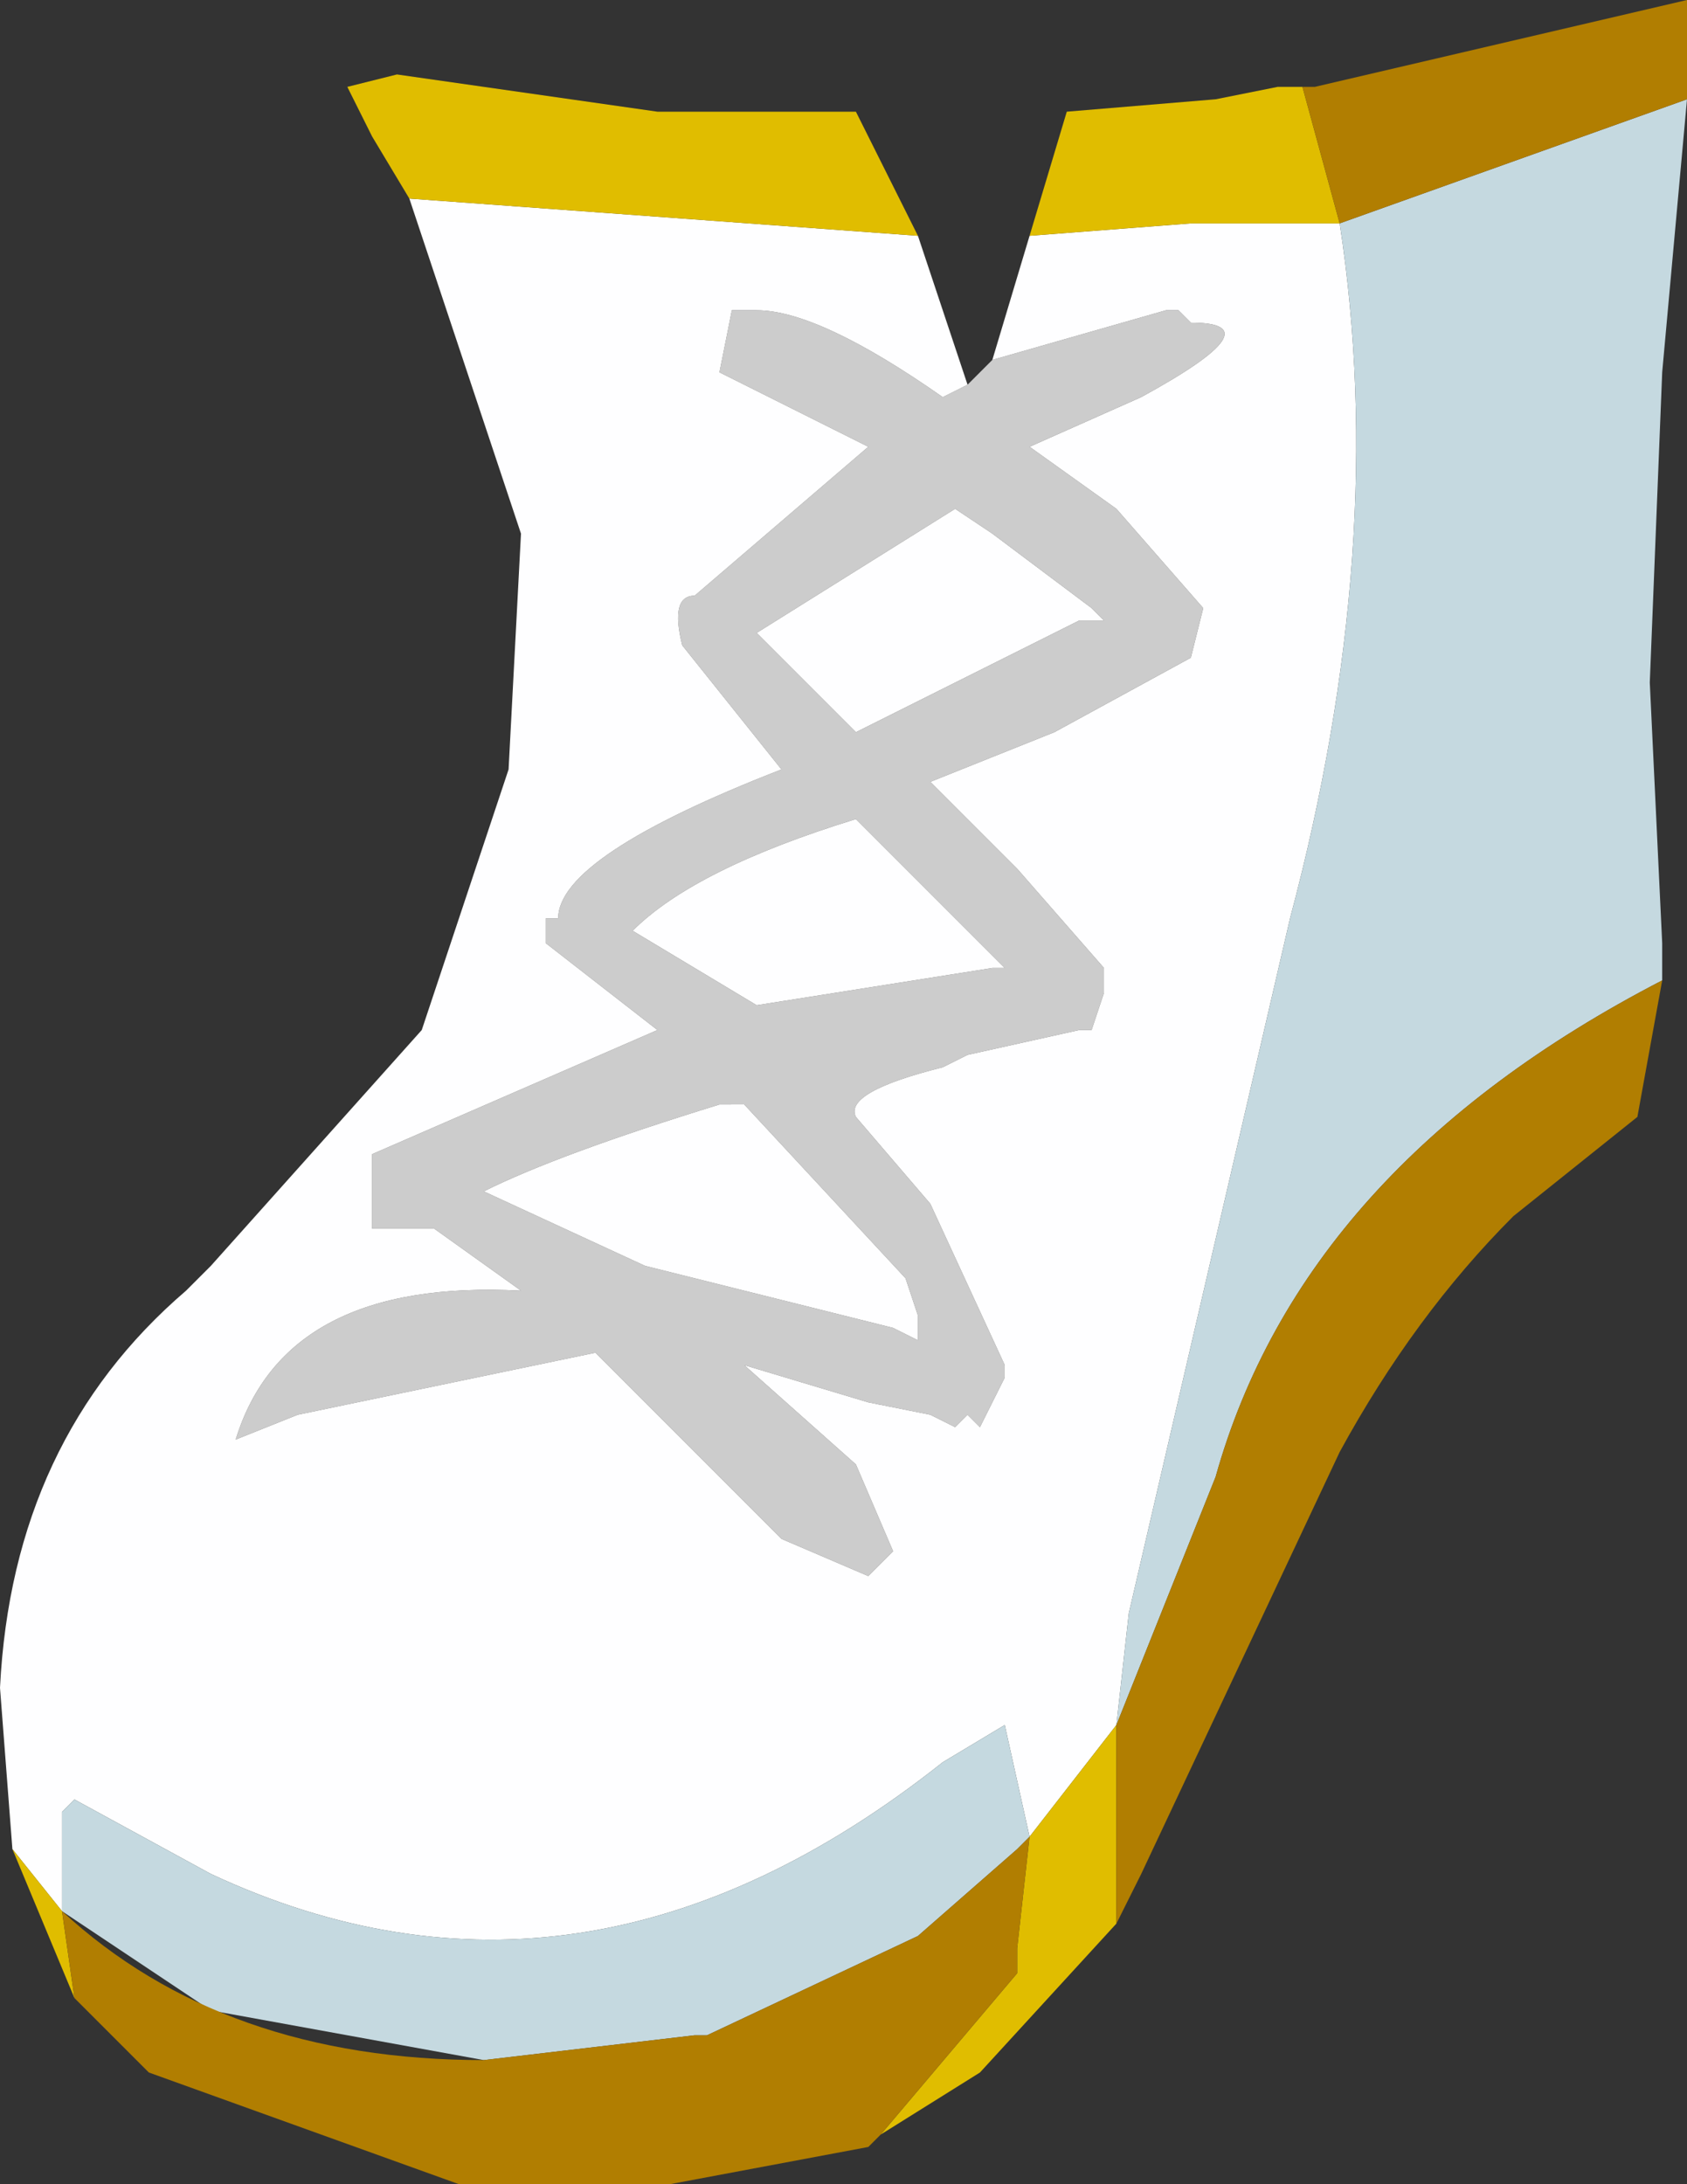 <svg xmlns="http://www.w3.org/2000/svg" xmlns:ffdec="https://www.free-decompiler.com/flash" xmlns:xlink="http://www.w3.org/1999/xlink" ffdec:objectType="frame" width="6.8" height="8.8"><rect width="100%" height="100%" fill="#333333" stroke="none"/><use ffdec:characterId="1" xlink:href="#a" width="6.8" height="8.8"/><defs><g id="a" fill-rule="evenodd"><path fill="#ccc" d="m3.9 1.55.1-.1.7-.2h.05l.05.05q.35 0-.2.3l-.45.2.35.25.35.4-.05.2-.55.3-.5.2.35.35.35.4V4l-.05.15h-.05l-.45.1-.1.05q-.4.1-.35.2l.3.35.3.65v.05l-.1.2-.05-.05-.05.05-.1-.05-.25-.05L3 5.5l.45.4.15.35-.1.1-.35-.15-.75-.75-1.2.25-.25.1q.2-.65 1.15-.6l-.35-.25H1.5v-.3l1.15-.5-.45-.35v-.1h.05q0-.25.9-.6l-.4-.5q-.05-.2.05-.2l.7-.6-.6-.3.05-.25h.1q.25 0 .75.35zm-.05.5-.8.5.4.4.9-.45h.1l-.05-.05-.4-.3zm.2 1.85-.6-.6q-.65.2-.9.45l.5.3L4 3.9zM3.7 5.3l-.05-.15-.65-.7h-.1q-.65.2-.95.35l.65.3 1 .25.1.05z"/><path fill="#fefeff" d="m4.5 6.95-.35.45-.1-.45-.25.15Q2.35 8.25.85 7.55l-.55-.3-.05.05v.4l-.2-.25L0 6.8q.05-1 .75-1.6l.1-.1.85-.95.35-1.05.05-.95L1.65.8 3.7.95l.2.6-.1.05q-.5-.35-.75-.35h-.1l-.05.25.6.3-.7.6q-.1 0-.05.2l.4.5q-.9.35-.9.6H2.2v.1l.45.35-1.15.5v.3h.25l.35.25q-.95-.05-1.15.6l.25-.1 1.2-.25.75.75.35.15.1-.1-.15-.35L3 5.5l.5.15.25.05.1.05.05-.05.05.05.1-.2V5.5l-.3-.65-.3-.35q-.05-.1.35-.2l.1-.05.45-.1h.05L4.45 4v-.1l-.35-.4-.35-.35.5-.2.55-.3.05-.2-.35-.4-.35-.25.45-.2q.55-.3.2-.3l-.05-.05H4.7l-.7.2.15-.5L4.8.9h.6q.2 1.3-.2 2.8l-.65 2.8zM3.7 5.3v.1l-.1-.05-1-.25-.65-.3q.3-.15.95-.35H3l.65.7zm.35-1.4H4l-.95.15-.5-.3q.25-.25.9-.45zm-.2-1.85.15.1.4.3.05.05h-.1l-.9.45-.4-.4z"/><path fill="#c5d9e0" d="M5.4.9 6.8.4l-.1 1.1-.05 1.25.05 1.05v.15q-1.45.75-1.8 2l-.4 1 .05-.45.65-2.8q.4-1.5.2-2.8M4.15 7.4l-.05.05-.4.35-.85.4H2.8l-.85.1-1.1-.2-.6-.4v-.4l.05-.05.55.3q1.5.7 2.95-.45l.25-.15z"/><path fill="#e0bd00" d="M5.25.35 5.4.9h-.6l-.65.05.15-.5.6-.05.25-.05zM3.7.95 1.65.8 1.5.55l-.1-.2.2-.05 1.05.15h.8zM.3 8.05l-.25-.6.2.25zm3.25.55.55-.65v-.1l.05-.45.35-.45v.8l-.55.6z"/><path fill="#b17e01" d="M6.1 4.9q-.4.4-.7.95l-.8 1.7-.1.2v-.8l.4-1q.35-1.25 1.8-2l-.1.55zm-.7-4L5.25.35h.05L6.8 0v.4zM2.85 8.2l.85-.4.4-.35.05-.05-.05.45v.1l-.55.65-.05.05-.8.15h-.85L.6 8.35l-.3-.3-.05-.35q.65.6 1.7.6l.85-.1z"/></g></defs></svg>